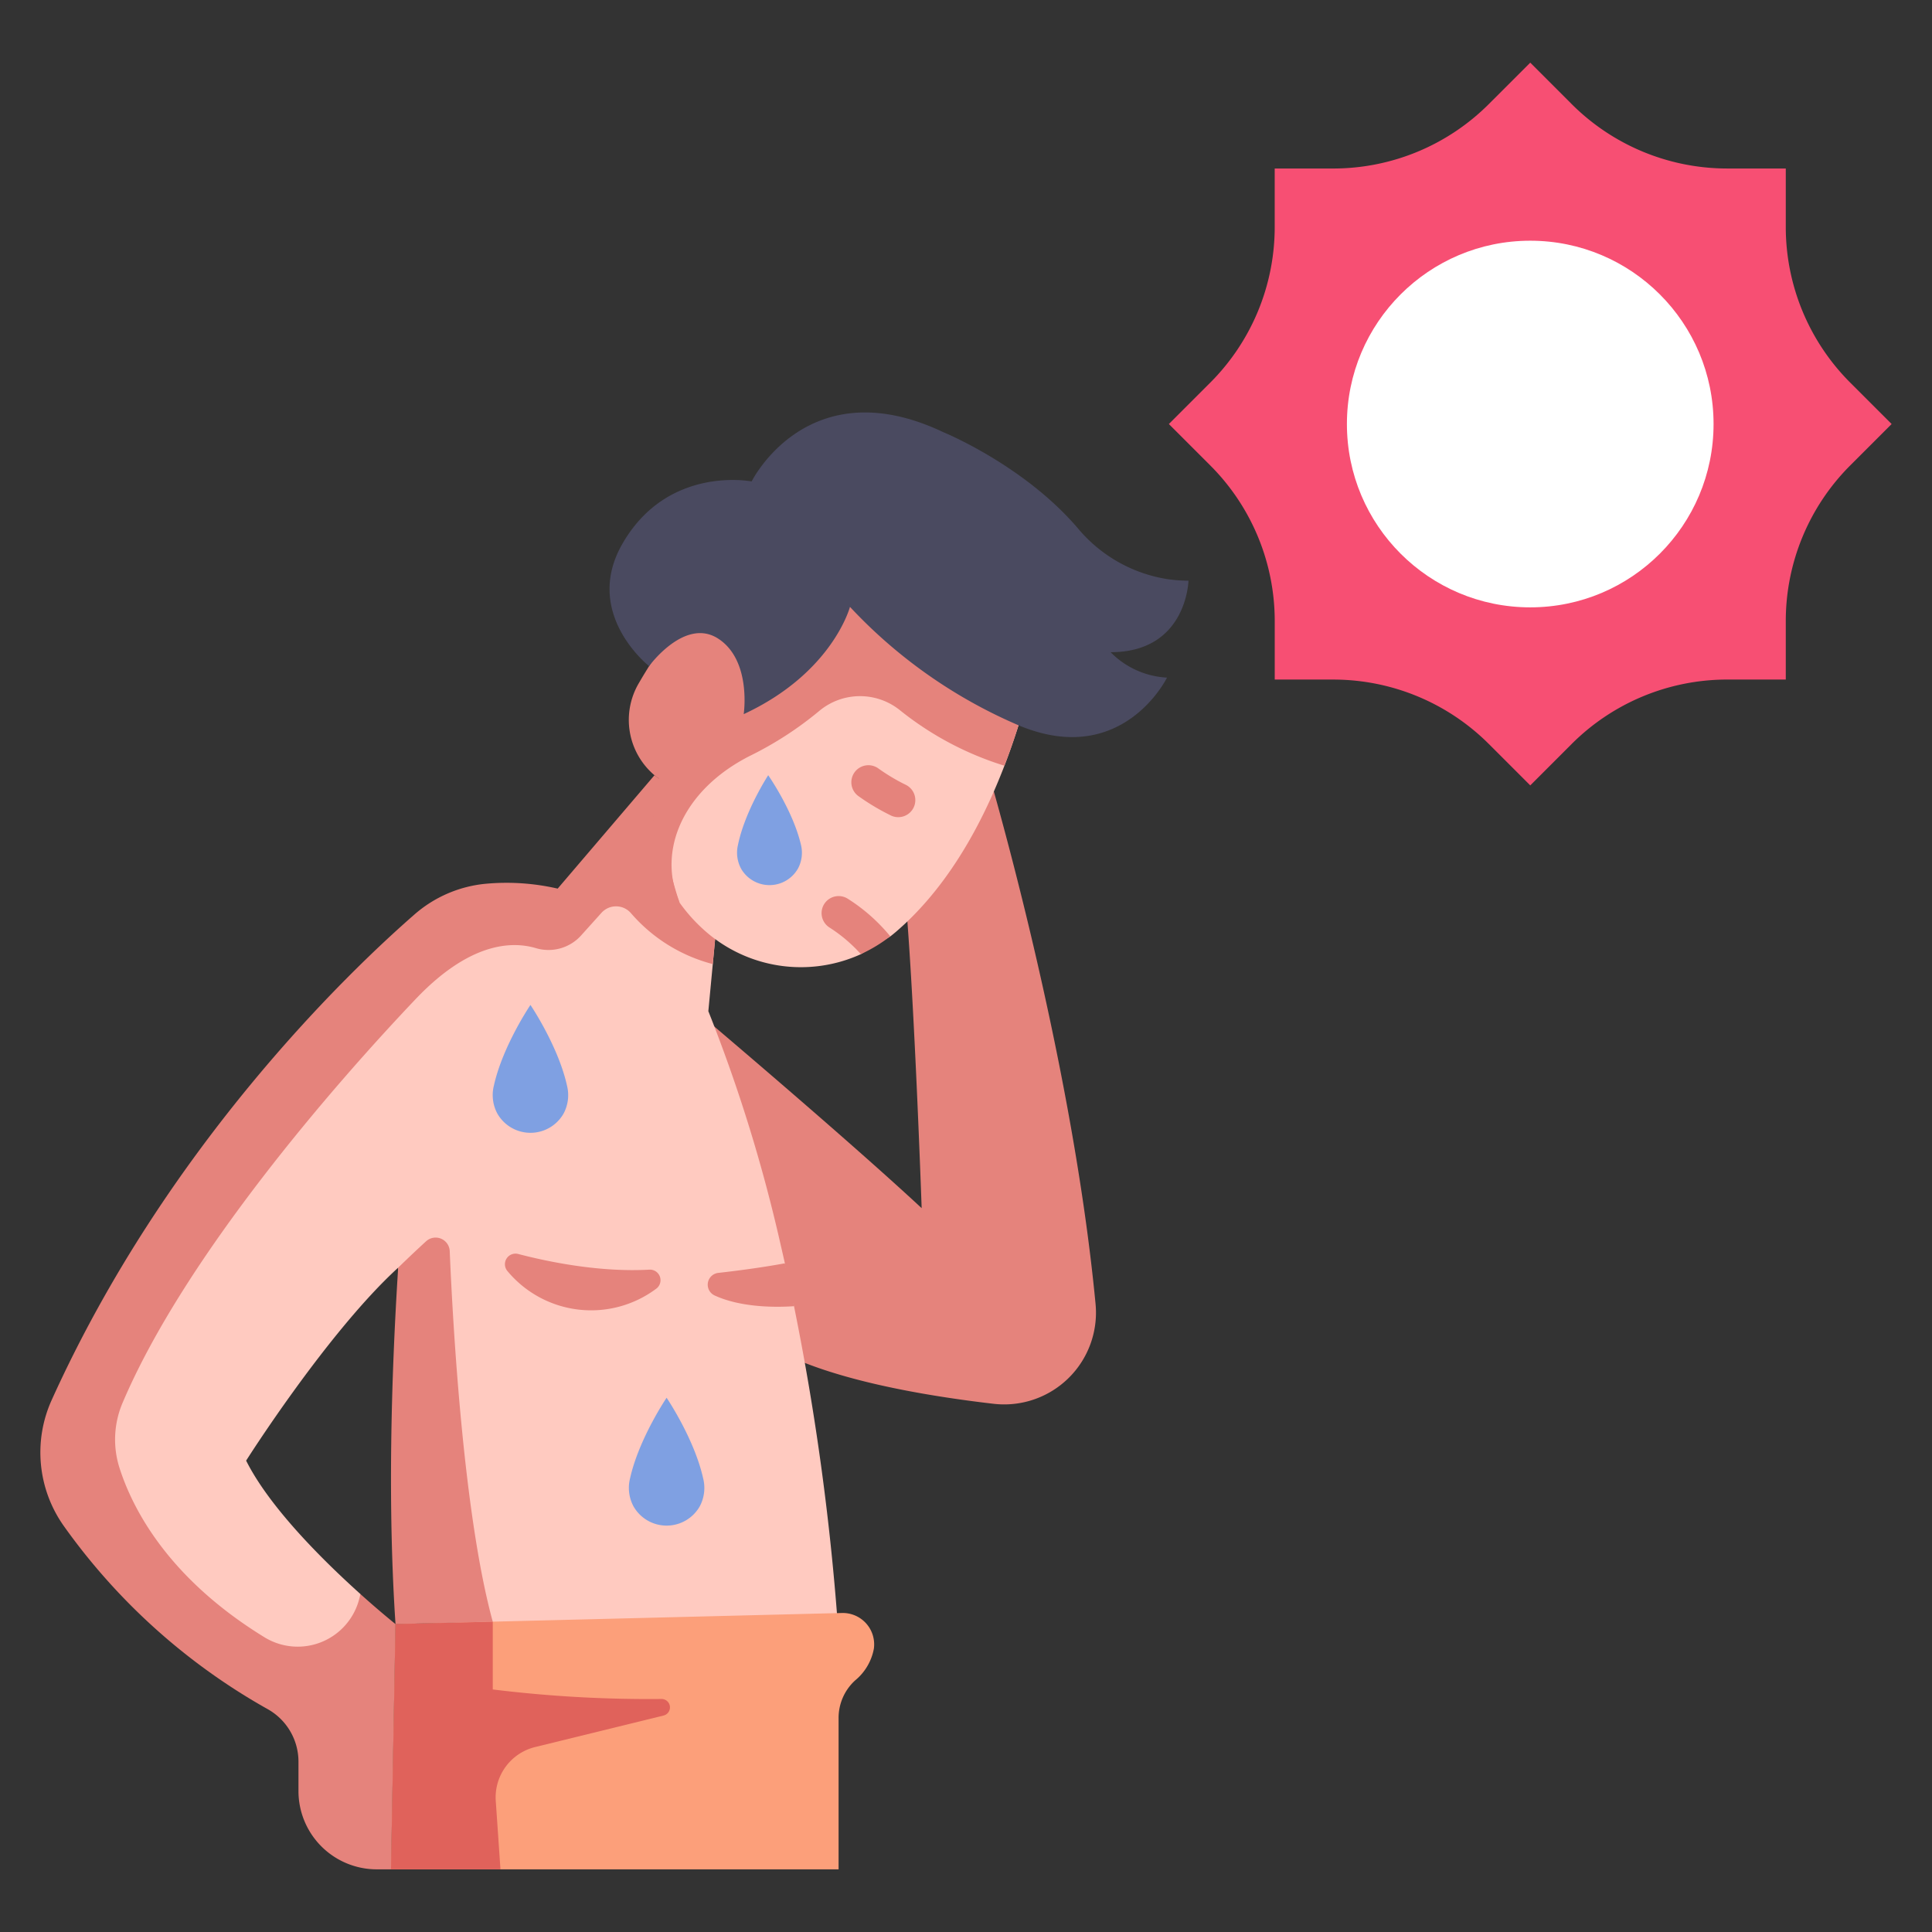 <svg id="flat" height="512" viewBox="0 0 340 340" width="512" xmlns="http://www.w3.org/2000/svg"><rect x="0" y="0" width="340" height="340" fill="#333333" stroke="none"/><path d="m269.3 11.026 7.284 7.285a38.729 38.729 0 0 0 27.384 11.342h10.3v10.3a38.73 38.73 0 0 0 11.343 27.384l7.285 7.284-7.285 7.285a38.726 38.726 0 0 0 -11.343 27.383v10.3h-10.3a38.729 38.729 0 0 0 -27.384 11.342l-7.284 7.289-7.285-7.285a38.725 38.725 0 0 0 -27.383-11.342h-10.3v-10.3a38.722 38.722 0 0 0 -11.343-27.383l-7.289-7.287 7.284-7.284a38.726 38.726 0 0 0 11.343-27.384v-10.3h10.3a38.725 38.725 0 0 0 27.383-11.342z" fill="#f74f73"/><path d="m122.523 177.953s26.023 21.975 39.674 34.664c0 0-1.538-44.22-3.269-58.639l14.42-20.089s15.115 50.262 19.447 95.527a16.15 16.15 0 0 1 -17.937 17.629c-12.984-1.508-29.514-4.436-39.193-10.012 0 0-11.672-35.873-13.142-59.08z" fill="#e5837c"/><path d="m124.657 177.953 1.8-19.1s2.949-11.9-9.143-20.706l-18.653 20.7a39.877 39.877 0 0 0 -13.828-1.428c-4.6.45-7.914 2.366-11.4 5.407-11.3 9.863-41.349 39.425-61.665 84.326-3.291 7.272-1.46 15.878 3.176 22.375 3.6 5.041 33.076 25.787 33.076 25.787 11.1-.753 19.871-3.139 15.412-14.785-6.372-5.722-15.952-15.153-20.117-23.483 0 0 14.281-22.561 26.758-33.962 0 0 3.305 41.853 4.668 62.3l72.838 2.448a447.937 447.937 0 0 0 -7.846-57.965 30.5 30.5 0 0 1 -1.608-7.547q-.37-1.66-.76-3.332a274.956 274.956 0 0 0 -12.708-41.035z" fill="#ffcac0"/><path d="m46.471 288.088c-16.866-10.373-23.133-22.517-25.455-29.8a16.486 16.486 0 0 1 .575-11.46c10.909-25.648 37.186-55.904 51.569-71.019 9.548-10.034 16.979-10.217 21.224-8.93a7.726 7.726 0 0 0 7.936-2.315l3.525-3.919a3.462 3.462 0 0 1 5.223.093 28.474 28.474 0 0 0 14.369 8.925l1.017-10.81a27.571 27.571 0 0 0 -11.277-22.424l-17.036 19.952a40.106 40.106 0 0 0 -12.806-.84 22.225 22.225 0 0 0 -12.415 5.408c-11.318 9.878-43.5 40.508-63.811 85.4a22.38 22.38 0 0 0 2.133 22.218 110.005 110.005 0 0 0 35.792 32.172 10.6 10.6 0 0 1 5.492 9.261v5.193a13.78 13.78 0 0 0 13.78 13.78h2.505l.792-43.162s-2.577-2.052-6.172-5.28c-.1.443-.213.873-.333 1.289a11.177 11.177 0 0 1 -16.627 6.268z" fill="#e5837c"/><path d="m69.6 285.812 78.516-1.95a5.526 5.526 0 0 1 5.669 6.288 9.455 9.455 0 0 1 -3.308 5.584 8.938 8.938 0 0 0 -2.9 6.711v26.529h-78.766z" fill="#fc9f7a"/><path d="m132.281 97.728s-.337 12.158-11.55 27.591c-8.966 12.342-1.13 33.536-1.13 33.536a28.732 28.732 0 0 0 4.313 4.823 25.471 25.471 0 0 0 27.586 4.242l5.183-3.128q.512-.4 1.008-.822c7.35-6.309 15.546-17.276 21.554-36.332-.001 0-16.634-32.566-46.964-29.91z" fill="#ffcac0"/><path d="m132.281 97.728s-10.281 5.961-19.849 22.481a12.753 12.753 0 0 0 2.745 16.22q.358.294.751.574a25.944 25.944 0 0 0 3.679 21.848c-4.042-9.147.624-19.964 12.529-25.911a61.344 61.344 0 0 0 12.032-7.822 11.2 11.2 0 0 1 14.163-.166 55.593 55.593 0 0 0 18.428 9.8c.861-2.238 1.693-4.6 2.485-7.112 0-.002-16.633-32.568-46.963-29.912z" fill="#e5837c"/><path d="m149.58 106.8s-3.042 11.61-18.7 18.878c0 0 1.42-9.441-4.473-13.279s-12.178 4.829-12.178 4.829-11.726-9.194-4.734-21.461c7.967-13.977 22.782-11.042 22.782-11.042s9.895-19.987 33.74-8.665c0 0 14.188 5.786 23.693 16.936a25.683 25.683 0 0 0 15.845 8.937 26.842 26.842 0 0 0 3.595.263s-.279 12.58-13.7 12.58a14.992 14.992 0 0 0 9.923 4.472s-7.827 16.074-26.136 8.386a87.9 87.9 0 0 1 -29.657-20.834z" fill="#4a4a60"/><circle cx="269.296" cy="74.623" fill="#fff" r="32.262"/><path d="m99.78 191.036c-1.553-6.977-6.431-14.184-6.431-14.184s-4.879 7.207-6.431 14.184a6.881 6.881 0 0 0 .6 4.921 6.707 6.707 0 0 0 11.67 0 6.891 6.891 0 0 0 .592-4.921z" fill="#7fa0e2"/><path d="m140.92 148.526c-1.433-5.973-5.728-12.1-5.728-12.1s-4.09 6.263-5.325 12.28a5.919 5.919 0 0 0 .582 4.221 5.765 5.765 0 0 0 10.029-.166 5.921 5.921 0 0 0 .442-4.235z" fill="#7fa0e2"/><g fill="#e5837c"><path d="m158.073 143.807a2.99 2.99 0 0 1 -1.217-.259 40.131 40.131 0 0 1 -5.782-3.442 3 3 0 0 1 3.5-4.876 33.736 33.736 0 0 0 4.722 2.834 3 3 0 0 1 -1.22 5.743z"/><path d="m149.205 158.17a3 3 0 0 0 -3.257 5.039 26.749 26.749 0 0 1 5.547 4.7 25.852 25.852 0 0 0 5.171-3.138 31.251 31.251 0 0 0 -7.461-6.601z"/><path d="m114.274 223.438c-8.7.486-17.658-1.342-23.083-2.758a1.862 1.862 0 0 0 -1.86 3.041 19.146 19.146 0 0 0 26.126 3.09 1.86 1.86 0 0 0 -1.183-3.373z"/><path d="m74.976 218.452c-2.643 2.42-4.905 4.636-4.905 4.636-1.276 20.088-1.831 42.278-.468 62.724l17.115-.425c-5.173-18.871-7.031-52.356-7.573-65.213a2.488 2.488 0 0 0 -4.169-1.722z"/></g><path d="m68.811 328.974h19.263l-.829-12.04a9.118 9.118 0 0 1 6.924-9.482l22.614-5.549a1.477 1.477 0 0 0 -.359-2.91 224.629 224.629 0 0 1 -29.706-1.677v-11.929l-17.115.425z" fill="#e0625b"/><path d="m125.721 227.96c4.843 2.248 11.237 2.1 14.009 1.91q-.757-3.731-1.607-7.547c-4.277.781-8.552 1.333-11.716 1.685a2.088 2.088 0 0 0 -.686 3.952z" fill="#e5837c"/><path d="m123.742 260.162c-1.552-6.976-6.431-14.183-6.431-14.183s-4.878 7.207-6.431 14.183a6.893 6.893 0 0 0 .6 4.922 6.708 6.708 0 0 0 11.67 0 6.883 6.883 0 0 0 .592-4.922z" fill="#7fa0e2"/></svg>